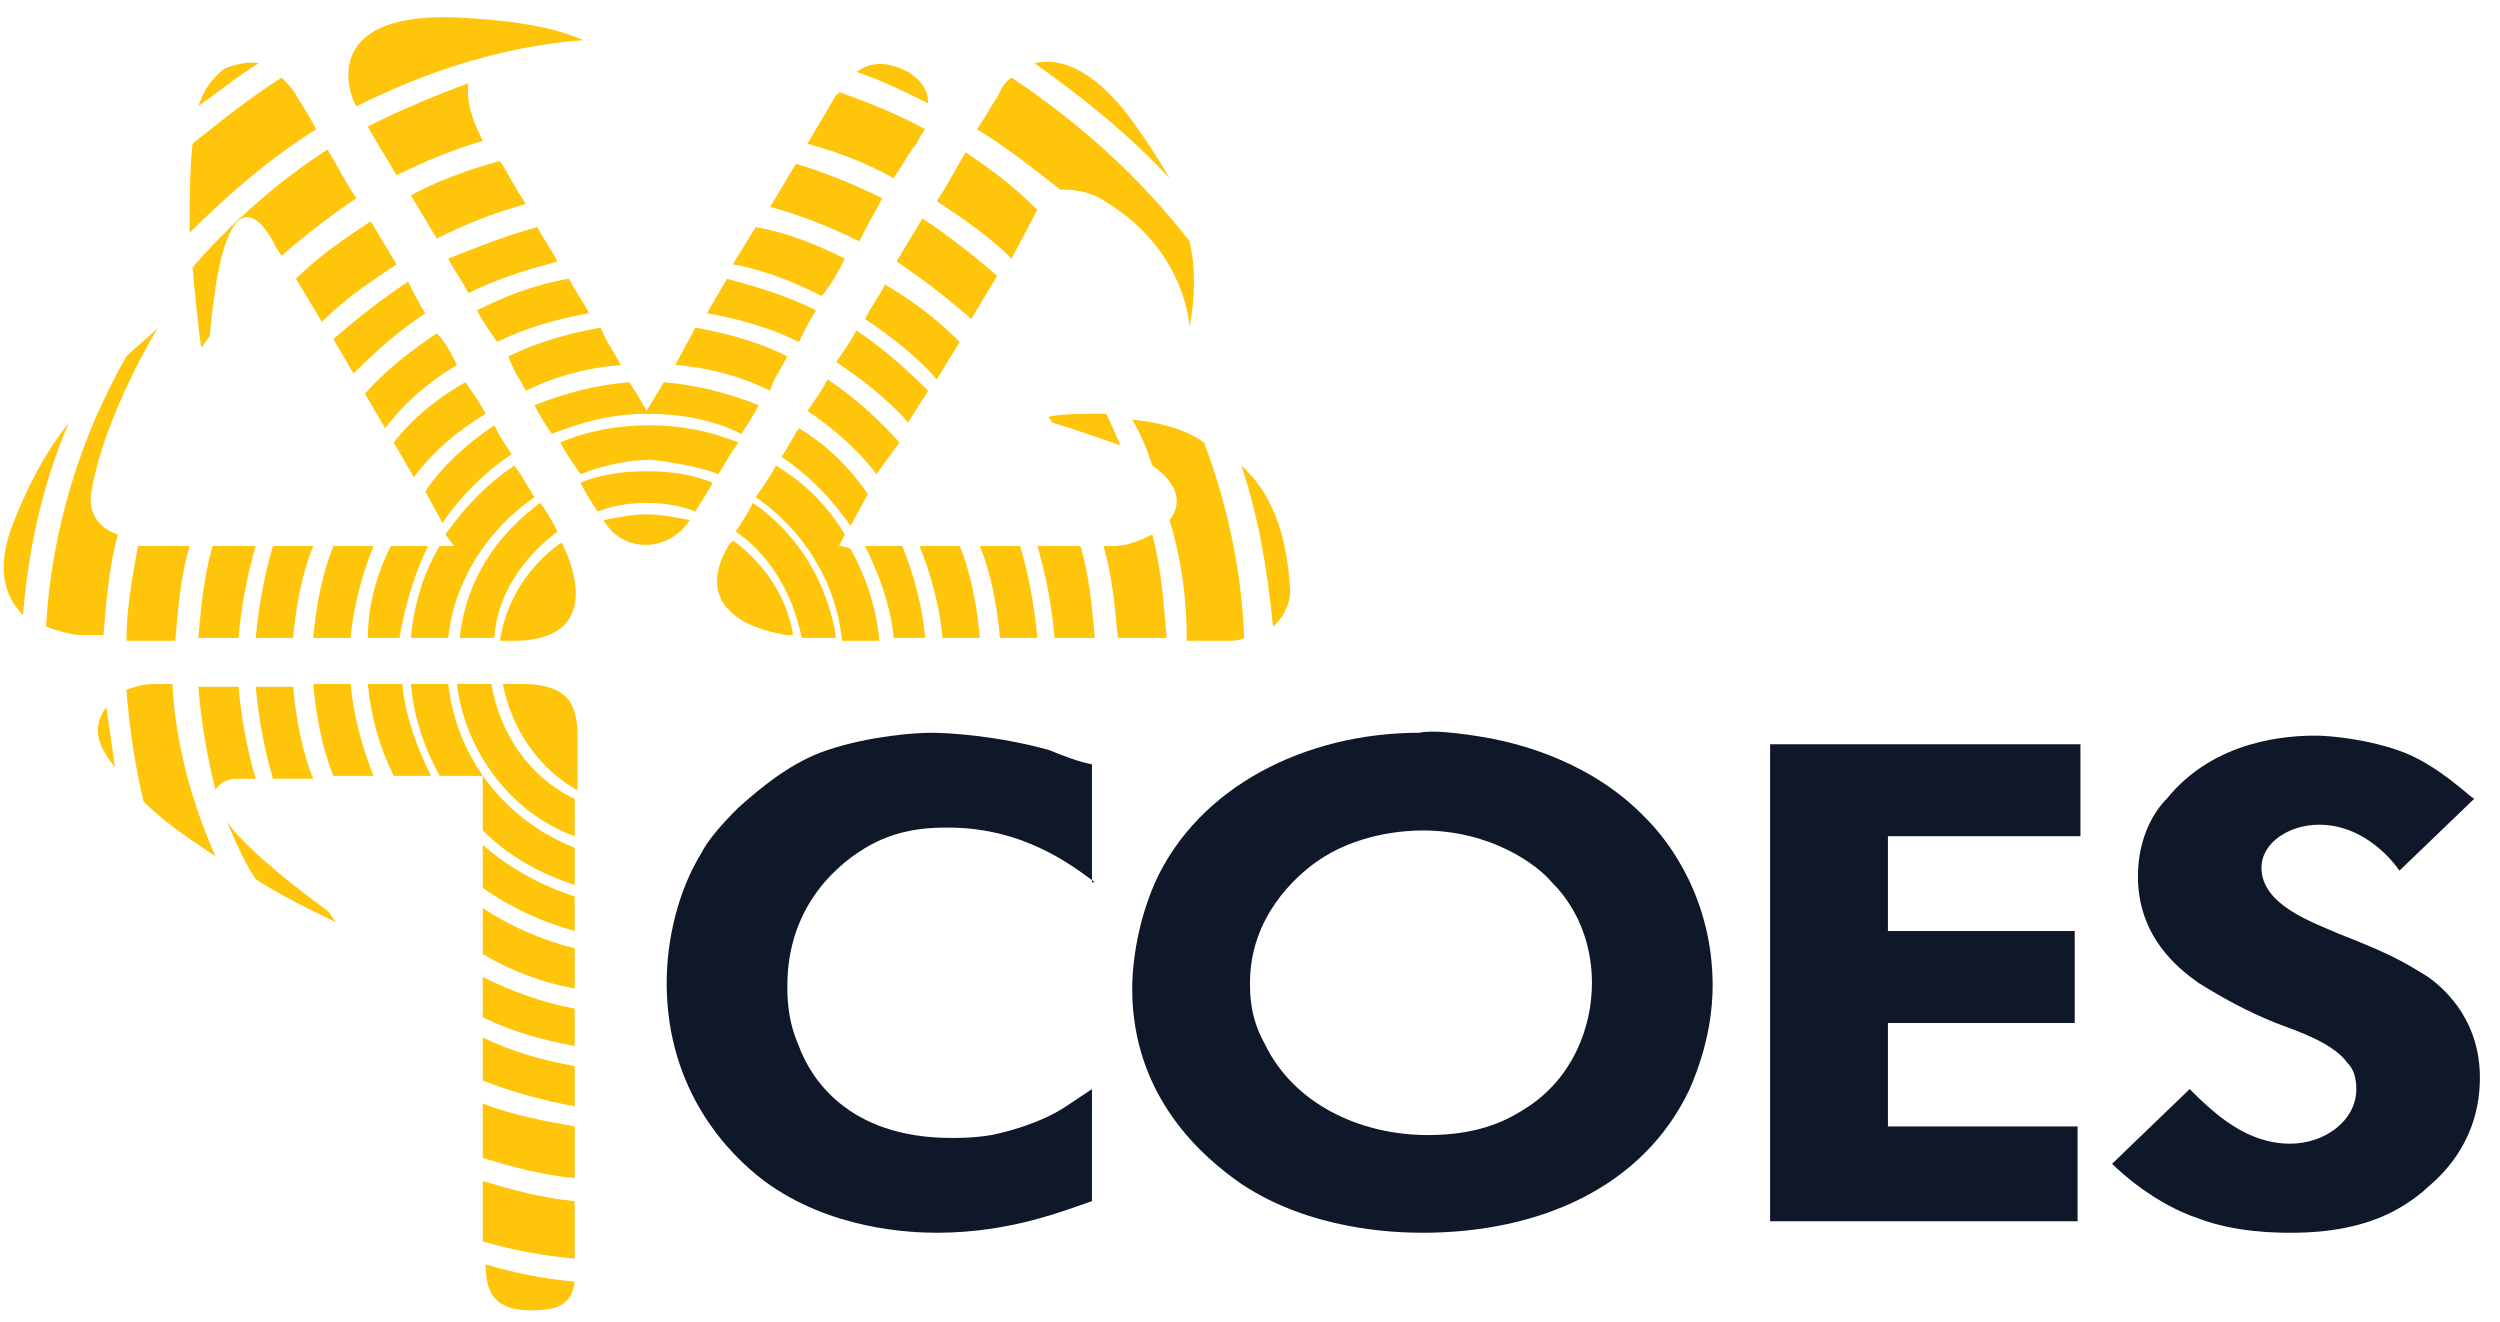 <?xml version="1.0" encoding="UTF-8"?>
<svg width="87px" height="46px" viewBox="0 0 87 46" version="1.1" xmlns="http://www.w3.org/2000/svg" xmlns:xlink="http://www.w3.org/1999/xlink">
    <!-- Generator: Sketch 56.2 (81672) - https://sketch.com -->
    <title>Group 5</title>
    <desc>Created with Sketch.</desc>
    <g id="Page-1" stroke="none" stroke-width="1" fill="none" fill-rule="evenodd">
        <g id="Group-5" fill-rule="nonzero">
            <g id="Group" fill="#FFC50A">
                <path d="M31.3,15.4 C30.6,14.6 29.7,13.8 28.8,13.2 C28.6,13.6 28.3,14 28.1,14.3 C29,14.9 29.9,15.7 30.5,16.5 L31.3,15.4 Z" id="Path"></path>
                <path d="M34.1,19 C34.5,20 34.7,21.1 34.8,22.2 C35.2,22.2 35.7,22.2 36.1,22.2 C36,21.1 35.8,20 35.5,19 C35,19 34.6,19 34.1,19 Z" id="Path"></path>
                <path d="M32,19 C32.4,20 32.7,21.1 32.8,22.2 C33.2,22.2 33.7,22.2 34.1,22.2 C34,21.1 33.8,20 33.4,19 C32.9,19 32.5,19 32,19 Z" id="Path"></path>
                <path d="M32.3,13.6 C31.5,12.8 30.7,12.1 29.8,11.5 C29.6,11.9 29.3,12.3 29.1,12.6 C30,13.2 30.9,13.9 31.6,14.7 L32.3,13.6 Z" id="Path"></path>
                <path d="M30.1,19 C30.6,20 31,21.1 31.1,22.2 C31.5,22.2 31.9,22.2 32.2,22.2 C32.1,21.1 31.8,20 31.4,19 C30.8,19 30.4,19 30.1,19 Z" id="Path"></path>
                <path d="M29.2,19 L29.4,18.6 C28.8,17.6 28,16.8 27,16.2 C26.8,16.6 26.5,17 26.3,17.3 C27.9,18.4 29.1,20.2 29.3,22.3 C29.7,22.3 30.1,22.3 30.6,22.3 C30.5,21.1 30.1,20 29.6,19.1 C29.4,19 29.2,19 29.2,19 Z" id="Path"></path>
                <path d="M25.5,18.8 C25.5,18.9 25.4,18.9 25.4,18.9 C23.7,21.7 27.4,22.1 27.4,22.1 C27.4,22.1 27.5,22.1 27.6,22.1 C27.4,20.8 26.6,19.6 25.5,18.8 Z" id="Path"></path>
                <path d="M36.1,19 C36.4,20 36.6,21.1 36.7,22.2 C37.2,22.2 37.6,22.2 38.1,22.2 C38,21.1 37.9,20 37.6,19 C37.1,19 36.7,19 36.1,19 Z" id="Path"></path>
                <path d="M27.8,14.9 C27.6,15.2 27.4,15.6 27.2,15.9 C28.1,16.5 28.9,17.3 29.6,18.3 L30.2,17.2 C29.6,16.3 28.8,15.5 27.8,14.9 Z" id="Path"></path>
                <path d="M26.2,17.5 C26,17.9 25.8,18.2 25.6,18.5 C26.8,19.3 27.6,20.7 27.9,22.2 C28.2,22.2 28.6,22.2 29.1,22.2 C28.8,20.3 27.8,18.6 26.2,17.5 Z" id="Path"></path>
                <path d="M36.1,7.3 C36.1,7.3 36.2,7.2 36.1,7.3 C35.3,6.5 34.5,5.9 33.6,5.3 C33.3,5.8 33,6.4 32.6,7 C33.5,7.6 34.4,8.2 35.2,9 L36.1,7.3 Z" id="Path"></path>
                <path d="M38.6,7.1 C41.3,8.8 41.4,11.4 41.4,11.4 C41.6,10.3 41.6,9.3 41.4,8.4 C39.7,6.2 37.6,4.3 35.2,2.7 C34.9,2.9 34.8,3.2 34.7,3.4 C34.6,3.5 34.4,3.9 34,4.5 C35,5.1 36,5.9 36.9,6.6 C37.3,6.6 37.9,6.6 38.6,7.1 Z" id="Path"></path>
                <path d="M43.2,16.2 C43.8,18 44.1,19.8 44.3,21.8 C44.9,21.3 44.9,20.6 44.9,20.6 C44.8,18.5 44.2,17.1 43.2,16.2 Z" id="Path"></path>
                <path d="M40.7,6.2 C40.3,5.5 39.9,4.9 39.4,4.2 C38,2.3 36.8,2 36,2.2 C37.7,3.4 39.3,4.7 40.7,6.2 Z" id="Path"></path>
                <path d="M39.4,14.6 C39.7,15.1 39.9,15.6 40.1,16.2 C41.1,16.9 41.1,17.6 40.7,18.1 C41.1,19.4 41.3,20.8 41.3,22.3 C41.9,22.3 42.4,22.3 42.7,22.3 C42.9,22.3 43.1,22.3 43.3,22.2 C43.2,19.8 42.7,17.5 41.9,15.4 C41.2,14.9 40.3,14.7 39.4,14.6 Z" id="Path"></path>
                <path d="M33.4,11.9 C32.6,11.1 31.8,10.5 30.8,9.9 C30.6,10.3 30.3,10.7 30.1,11.1 C31,11.7 31.9,12.4 32.6,13.2 L33.4,11.9 Z" id="Path"></path>
                <path d="M36.5,14.5 C36.5,14.6 36.6,14.6 36.6,14.7 C37.6,15 38.4,15.3 39,15.5 C38.8,15.1 38.7,14.8 38.5,14.4 C37.7,14.4 36.9,14.4 36.5,14.5 Z" id="Path"></path>
                <path d="M38.8,19 C38.7,19 38.6,19 38.4,19 C38.7,20 38.8,21.1 38.9,22.2 C39.5,22.2 40.1,22.2 40.6,22.2 C40.5,21 40.4,19.7 40.1,18.6 C39.7,18.8 39.2,19 38.8,19 Z" id="Path"></path>
                <path d="M34.7,9.6 C33.9,8.9 33,8.2 32.1,7.6 C31.8,8.1 31.5,8.6 31.2,9.1 C32.1,9.7 33,10.4 33.8,11.1 L34.7,9.6 Z" id="Path"></path>
                <path d="M25,16.5 C25.2,16.2 25.4,15.8 25.7,15.4 C24.7,15 23.7,14.8 22.6,14.8 C21.5,14.8 20.4,15 19.5,15.4 C19.7,15.8 20,16.2 20.2,16.5 C21,16.2 21.8,16 22.7,16 C23.4,16.1 24.2,16.2 25,16.5 Z" id="Path"></path>
                <path d="M28.4,10.8 C27.4,10.3 26.4,10 25.3,9.7 L24.6,10.9 C25.7,11.1 26.8,11.4 27.8,11.9 C28,11.5 28.2,11.1 28.4,10.8 Z" id="Path"></path>
                <path d="M18.3,13.6 C19.3,13.1 20.4,12.8 21.6,12.7 C21.4,12.3 21.1,11.9 20.9,11.4 C19.8,11.6 18.7,11.9 17.7,12.4 C17.8,12.8 18.1,13.2 18.3,13.6 Z" id="Path"></path>
                <path d="M16.6,10.8 C16.8,11.2 17.1,11.6 17.3,11.9 C18.3,11.4 19.4,11.1 20.5,10.9 C20.3,10.5 20,10.1 19.8,9.7 C18.6,9.9 17.6,10.3 16.6,10.8 Z" id="Path"></path>
                <path d="M31.9,5 C32,4.8 32.1,4.6 32.2,4.5 C31.3,4 30.3,3.6 29.2,3.2 C29.2,3.2 29.2,3.3 29.1,3.3 L28.1,5 C29.2,5.3 30.2,5.7 31.1,6.2 C31.5,5.6 31.7,5.2 31.9,5 Z" id="Path"></path>
                <path d="M19.2,15.1 C20.2,14.7 21.3,14.4 22.5,14.4 C23.7,14.4 24.8,14.6 25.8,15.1 C26,14.8 26.2,14.5 26.4,14.1 C25.4,13.7 24.3,13.4 23.1,13.3 L22.5,14.3 C22.5,14.3 22.3,13.9 21.9,13.3 C20.7,13.4 19.6,13.7 18.6,14.1 C18.8,14.5 19,14.8 19.2,15.1 Z" id="Path"></path>
                <path d="M21,18.1 C21,18.1 21,18.1 21,18.1 C21.7,19.3 23.3,19.2 24,18.1 C24,18.1 24,18.1 24,18.1 C23.5,18 23,17.9 22.5,17.9 C22,17.9 21.5,18 21,18.1 Z" id="Path"></path>
                <path d="M20.2,16.8 C20.4,17.2 20.6,17.5 20.8,17.8 C21.3,17.6 21.9,17.5 22.5,17.5 C23.1,17.5 23.7,17.6 24.2,17.8 C24.3,17.6 24.6,17.2 24.8,16.8 C24.1,16.5 23.3,16.4 22.5,16.4 C21.7,16.4 20.9,16.5 20.2,16.8 Z" id="Path"></path>
                <path d="M27.4,12.4 C26.4,11.9 25.3,11.6 24.2,11.4 L23.5,12.7 C24.7,12.8 25.8,13.1 26.8,13.6 C26.9,13.2 27.2,12.8 27.4,12.4 Z" id="Path"></path>
                <path d="M21.5,2.1 C21.5,2.1 21.5,2.1 21.5,2.1 C21.5,2.1 21.6,2.1 21.5,2.1 C21.6,2.1 21.6,2.1 21.5,2.1 Z" id="Path"></path>
                <path d="M29.4,9 C28.4,8.5 27.4,8.1 26.3,7.9 L25.5,9.2 C26.6,9.4 27.6,9.8 28.6,10.3 C29,9.8 29.2,9.4 29.4,9 Z" id="Path"></path>
                <path d="M31.6,2.5 C31.2,2.3 30.5,2 29.8,2.5 C30.7,2.8 31.5,3.2 32.3,3.6 C32.3,3 31.9,2.7 31.6,2.5 Z" id="Path"></path>
                <path d="M20.3,1.4 C19.4,1 18.1,0.7 15.7,0.6 C11.2,0.5 12.1,3.2 12.4,3.7 C14.8,2.5 17.5,1.6 20.3,1.4 Z" id="Path"></path>
                <path d="M12.8,4.4 C13,4.8 13.4,5.4 13.8,6.1 C14.8,5.6 15.8,5.2 16.8,4.9 C16.6,4.5 16.2,3.7 16.3,2.9 C15.2,3.3 14,3.8 12.8,4.4 Z" id="Path"></path>
                <path d="M18.7,7.9 C17.6,8.2 16.6,8.6 15.6,9 C15.8,9.4 16.1,9.8 16.3,10.2 C17.3,9.7 18.3,9.4 19.4,9.1 C19.2,8.7 18.9,8.3 18.7,7.9 Z" id="Path"></path>
                <path d="M14.3,6.8 C14.6,7.3 14.9,7.8 15.2,8.3 C16.2,7.8 17.2,7.4 18.3,7.1 C17.9,6.5 17.6,5.9 17.4,5.6 C16.3,5.9 15.2,6.3 14.3,6.8 Z" id="Path"></path>
                <path d="M30.7,6.9 C29.7,6.4 28.7,6 27.7,5.7 L26.8,7.2 C27.9,7.5 28.9,7.9 29.9,8.4 C30.2,7.8 30.5,7.3 30.7,6.9 Z" id="Path"></path>
                <path d="M14.9,19 L13.6,19 C13.1,20 12.8,21.1 12.8,22.2 C13.2,22.2 13.6,22.2 13.9,22.2 C14.1,21.1 14.4,20 14.9,19 Z" id="Path"></path>
                <path d="M13.7,15.4 L14.4,16.6 C15.1,15.7 15.9,15 16.9,14.4 C16.7,14 16.4,13.6 16.2,13.3 C15.3,13.8 14.4,14.5 13.7,15.4 Z" id="Path"></path>
                <path d="M13,19 L11.6,19 C11.2,20 11,21.1 10.9,22.2 C11.3,22.2 11.8,22.2 12.2,22.2 C12.3,21.1 12.6,20 13,19 Z" id="Path"></path>
                <path d="M8.9,22.2 C9.3,22.2 9.8,22.2 10.2,22.2 C10.3,21.1 10.5,20 10.9,19 L9.5,19 C9.2,20 9,21.1 8.9,22.2 Z" id="Path"></path>
                <path d="M15.9,12.7 C15.7,12.3 15.5,11.9 15.2,11.6 C14.3,12.2 13.4,12.9 12.7,13.7 L13.4,14.9 C14.1,14 14.9,13.3 15.9,12.7 Z" id="Path"></path>
                <path d="M15.4,18.2 C16,17.3 16.8,16.5 17.8,15.8 C17.6,15.5 17.4,15.2 17.2,14.8 C16.3,15.4 15.4,16.2 14.8,17.1 L15.4,18.2 Z" id="Path"></path>
                <path d="M18.6,17.3 C18.4,17 18.2,16.6 17.9,16.2 C17,16.8 16.2,17.6 15.5,18.6 L15.8,19 L15.3,19 C14.7,20 14.4,21.1 14.3,22.2 C14.7,22.2 15.2,22.2 15.6,22.2 C15.8,20.2 17,18.4 18.6,17.3 Z" id="Path"></path>
                <path d="M19.6,19 C19.6,19 19.6,18.9 19.5,18.9 C18.4,19.7 17.6,20.9 17.4,22.3 C17.6,22.3 17.8,22.3 18,22.3 C21.3,22.2 19.6,19 19.6,19 Z" id="Path"></path>
                <path d="M19.4,18.5 C19.3,18.3 19.1,17.9 18.8,17.5 C17.3,18.6 16.2,20.2 16,22.2 C16.4,22.2 16.8,22.2 17.2,22.2 C17.3,20.7 18.2,19.4 19.4,18.5 Z" id="Path"></path>
                <path d="M14.2,9.8 C13.3,10.4 12.4,11.1 11.6,11.8 L12.3,13 C13.1,12.2 13.9,11.5 14.8,10.9 C14.6,10.6 14.4,10.2 14.2,9.8 Z" id="Path"></path>
                <path d="M0.5,18.1 C-0.2,19.8 0.2,20.8 0.8,21.4 C1,19 1.5,16.8 2.4,14.7 C1.7,15.6 1.1,16.6 0.5,18.1 Z" id="Path"></path>
                <path d="M11,4.5 C10.7,3.9 10.4,3.5 10.3,3.3 C10.2,3.1 10,2.9 9.8,2.7 C8.7,3.4 7.7,4.2 6.7,5 C6.6,5.9 6.6,7 6.6,8.1 C7.9,6.8 9.4,5.5 11,4.5 Z" id="Path"></path>
                <path d="M3.2,17 C3.7,14.3 5.5,11.4 5.5,11.4 C5.1,11.8 4.7,12.1 4.4,12.4 C2.8,15.2 1.8,18.4 1.6,21.8 C2.1,22 2.6,22.1 2.8,22.1 C2.9,22.1 3.2,22.1 3.6,22.1 C3.7,20.9 3.8,19.7 4.1,18.6 C3.5,18.4 3,17.9 3.2,17 Z" id="Path"></path>
                <path d="M7.8,2.4 C7.4,2.7 7.1,3.1 6.9,3.7 C7.6,3.2 8.2,2.7 9,2.2 C8.4,2.1 7.8,2.4 7.8,2.4 Z" id="Path"></path>
                <path d="M11.2,11.2 C12,10.4 12.9,9.8 13.8,9.2 C13.5,8.7 13.2,8.2 12.9,7.7 C12,8.3 11.1,8.9 10.3,9.7 L11.2,11.2 Z" id="Path"></path>
                <path d="M6.9,22.2 C7.3,22.2 7.8,22.2 8.3,22.2 C8.4,21.1 8.6,20 8.9,19 L7.4,19 C7.1,20 7,21.1 6.9,22.2 Z" id="Path"></path>
                <path d="M6.6,19 L5.2,19 C5.2,19 5,19 4.8,19 C4.6,20.1 4.4,21.2 4.4,22.3 C4.9,22.3 5.5,22.3 6.1,22.3 C6.2,21.1 6.3,20 6.6,19 Z" id="Path"></path>
                <path d="M6.7,9.3 C6.8,10.4 6.9,11.4 7,12.1 C7.1,12 7.2,11.8 7.3,11.7 C7.9,4.8 9.6,8.6 9.6,8.6 L9.8,8.9 C10.6,8.2 11.5,7.5 12.4,6.9 C12,6.3 11.7,5.7 11.4,5.2 C9.7,6.3 8.1,7.7 6.7,9.3 Z" id="Path"></path>
                <path d="M10.9,23.8 C11,24.9 11.2,26 11.6,27 L13,27 C12.6,26 12.3,24.9 12.2,23.8 C11.8,23.8 11.3,23.8 10.9,23.8 Z" id="Path"></path>
                <path d="M15.6,23.8 C15.2,23.8 14.8,23.8 14.3,23.8 C14.4,25 14.8,26.1 15.3,27 L16.8,27 L16.8,28.9 C17.7,29.8 18.8,30.4 20,30.8 C20,30.3 20,29.9 20,29.5 C17.7,28.6 15.9,26.5 15.6,23.8 Z" id="Path"></path>
                <path d="M10.9,27.1 C10.5,26.1 10.3,25 10.2,23.9 C9.7,23.9 9.3,23.9 8.9,23.9 C9,25 9.2,26.1 9.5,27.1 L10.9,27.1 Z" id="Path"></path>
                <path d="M16.8,30.9 C17.8,31.6 18.9,32.1 20,32.4 C20,32 20,31.6 20,31.2 C18.8,30.8 17.7,30.2 16.8,29.4 L16.8,30.9 Z" id="Path"></path>
                <path d="M17.1,23.8 C16.8,23.8 16.4,23.8 15.9,23.8 C16.2,26.2 17.8,28.3 20,29.1 C20,28.6 20,28.2 20,27.8 C18.5,27.1 17.4,25.6 17.1,23.8 Z" id="Path"></path>
                <path d="M18.1,23.8 C18,23.8 17.7,23.8 17.5,23.8 C17.8,25.4 18.8,26.8 20.1,27.5 C20.1,26.5 20.1,25.9 20.1,25.7 C20.1,24.5 19.8,23.8 18.1,23.8 Z" id="Path"></path>
                <path d="M12.8,23.8 C12.9,24.9 13.2,26 13.7,27 L15,27 C14.5,26 14.1,24.9 14,23.8 C13.6,23.8 13.2,23.8 12.8,23.8 Z" id="Path"></path>
                <path d="M5.4,23.8 C5,23.8 4.7,23.9 4.4,24 C4.5,25.3 4.7,26.7 5,27.9 C5.7,28.6 6.6,29.2 7.5,29.8 C6.7,28 6.1,25.9 6,23.8 C5.8,23.8 5.6,23.8 5.4,23.8 Z" id="Path"></path>
                <path d="M16.8,35.4 C17.8,35.9 18.9,36.2 20,36.4 C20,36 20,35.5 20,35.1 C18.9,34.9 17.8,34.5 16.8,34 L16.8,35.4 Z" id="Path"></path>
                <path d="M16.8,43.2 C17.8,43.5 18.9,43.7 20,43.8 C20,43.8 20,43.7 20,43.7 C20,43.6 20,42.9 20,41.8 C18.9,41.7 17.8,41.4 16.8,41.1 L16.8,43.2 Z" id="Path"></path>
                <path d="M3.4,25.4 C3.4,25.8 3.6,26.2 4,26.7 C3.9,26 3.8,25.3 3.7,24.6 C3.4,25 3.4,25.4 3.4,25.4 Z" id="Path"></path>
                <path d="M16.8,33.2 C17.8,33.8 18.9,34.2 20,34.4 C20,33.9 20,33.5 20,33 C18.8,32.7 17.7,32.2 16.8,31.6 L16.8,33.2 Z" id="Path"></path>
                <path d="M18.5,45.6 C19.4,45.6 19.9,45.4 20,44.6 C18.9,44.5 17.9,44.3 16.9,44 C16.9,45.1 17.3,45.6 18.5,45.6 Z" id="Path"></path>
                <path d="M16.8,40.3 C17.8,40.6 18.9,40.9 20,41 C20,40.5 20,39.9 20,39.2 C18.9,39 17.8,38.8 16.8,38.4 L16.8,40.3 Z" id="Path"></path>
                <path d="M8.2,27.1 L8.9,27.1 C8.6,26.1 8.4,25 8.3,23.9 C7.8,23.9 7.3,23.9 6.9,23.9 C7,25.1 7.2,26.3 7.5,27.5 C7.7,27.1 8.2,27.1 8.2,27.1 Z" id="Path"></path>
                <path d="M16.8,37.6 C17.8,38 18.9,38.3 20,38.5 C20,38 20,37.6 20,37.1 C18.9,36.9 17.8,36.6 16.8,36.1 L16.8,37.6 Z" id="Path"></path>
                <path d="M7.9,28.6 C8.2,29.3 8.5,30 8.9,30.6 C10,31.3 11.1,31.8 11.7,32.1 C11.6,32 11.5,31.8 11.4,31.7 C9.5,30.3 8.4,29.3 7.9,28.6 Z" id="Path"></path>
            </g>
            <path d="M38.1,30.7 C37.4,30.2 35.7,28.8 33,28.8 C32.5,28.8 31.4,28.8 30.3,29.4 C29.2,30 27.4,31.5 27.4,34.3 C27.4,34.7 27.4,35.5 27.8,36.4 C28.2,37.5 29.5,39.6 33.1,39.6 C33.4,39.6 33.9,39.6 34.5,39.5 C35,39.4 36.2,39.1 37.1,38.5 C37.4,38.3 37.7,38.1 38,37.9 L38,41.8 C37.1,42.1 35.2,42.9 32.6,42.9 C31.7,42.9 28.9,42.8 26.6,41.1 C25.4,40.2 23.2,38 23.2,34.2 C23.2,32.7 23.6,31 24.4,29.7 C24.6,29.3 25,28.8 25.7,28.1 C26.6,27.3 27.6,26.5 28.8,26.1 C30.3,25.6 31.9,25.5 32.4,25.5 C33,25.5 34.7,25.6 36.5,26.1 C37,26.3 37.5,26.5 38,26.6 L38,30.7 L38.1,30.7 Z" id="Path" fill="#0F1828"></path>
            <path d="M51.9,25.7 C52.9,25.9 55.4,26.5 57.3,28.5 C58.1,29.3 59.6,31.3 59.6,34.3 C59.6,35 59.5,36.3 58.8,37.9 C57.2,41.3 53.6,42.9 49.5,42.9 C48.5,42.9 45.6,42.8 43.2,41.2 C41.9,40.3 39.4,38.2 39.4,34.4 C39.4,33.8 39.5,32.3 40.2,30.7 C41.7,27.4 45.4,25.5 49.4,25.5 C49.8,25.4 50.8,25.5 51.9,25.7 Z M45.8,30 C45.1,30.5 43.5,31.9 43.5,34.2 C43.5,34.6 43.5,35.4 44,36.3 C45,38.4 47.3,39.5 49.7,39.5 C51.6,39.5 52.6,38.9 53.2,38.5 C54.7,37.5 55.4,35.8 55.4,34.2 C55.4,33.6 55.3,32 54,30.7 C53.5,30.1 51.9,28.9 49.5,28.9 C48.9,28.9 47.2,29 45.8,30 Z" id="Shape" fill="#0F1828"></path>
            <polygon id="Path" fill="#0F1828" points="72.4 25.9 72.4 29.1 65.7 29.1 65.7 32.4 72.2 32.4 72.2 35.6 65.7 35.6 65.7 39.2 72.3 39.2 72.3 42.5 61.6 42.5 61.6 25.9"></polygon>
            <path d="M83.5,30.3 C83.3,30 82.3,28.7 80.7,28.7 C79.7,28.7 78.7,29.3 78.7,30.2 C78.7,31.5 80.5,32.1 81.4,32.5 C83.2,33.2 83.7,33.5 84.5,34 C85.2,34.5 86.3,35.6 86.3,37.5 C86.3,39.6 85.1,40.8 84.5,41.3 C84.3,41.5 83.8,41.9 83.2,42.2 C81.8,42.9 80.2,42.9 79.7,42.9 C79.3,42.9 77.8,42.9 76.5,42.4 C75,41.9 73.8,40.8 73.5,40.5 L76.2,37.9 C77.1,38.8 78.2,39.8 79.7,39.8 C80.9,39.8 82,39 82,37.9 C82,37.5 81.9,37.2 81.7,37 C81.2,36.3 80,35.9 79.2,35.6 C78.2,35.2 77.3,34.7 76.5,34.2 C75.8,33.7 74.4,32.6 74.4,30.5 C74.4,29.1 75,28.2 75.4,27.8 C77.1,25.7 79.7,25.6 80.6,25.6 C81,25.6 82.4,25.7 83.7,26.2 C84.9,26.7 85.8,27.6 86.1,27.8 L83.5,30.3 Z" id="Path" fill="#0F1828"></path>
        </g>
    </g>
</svg>